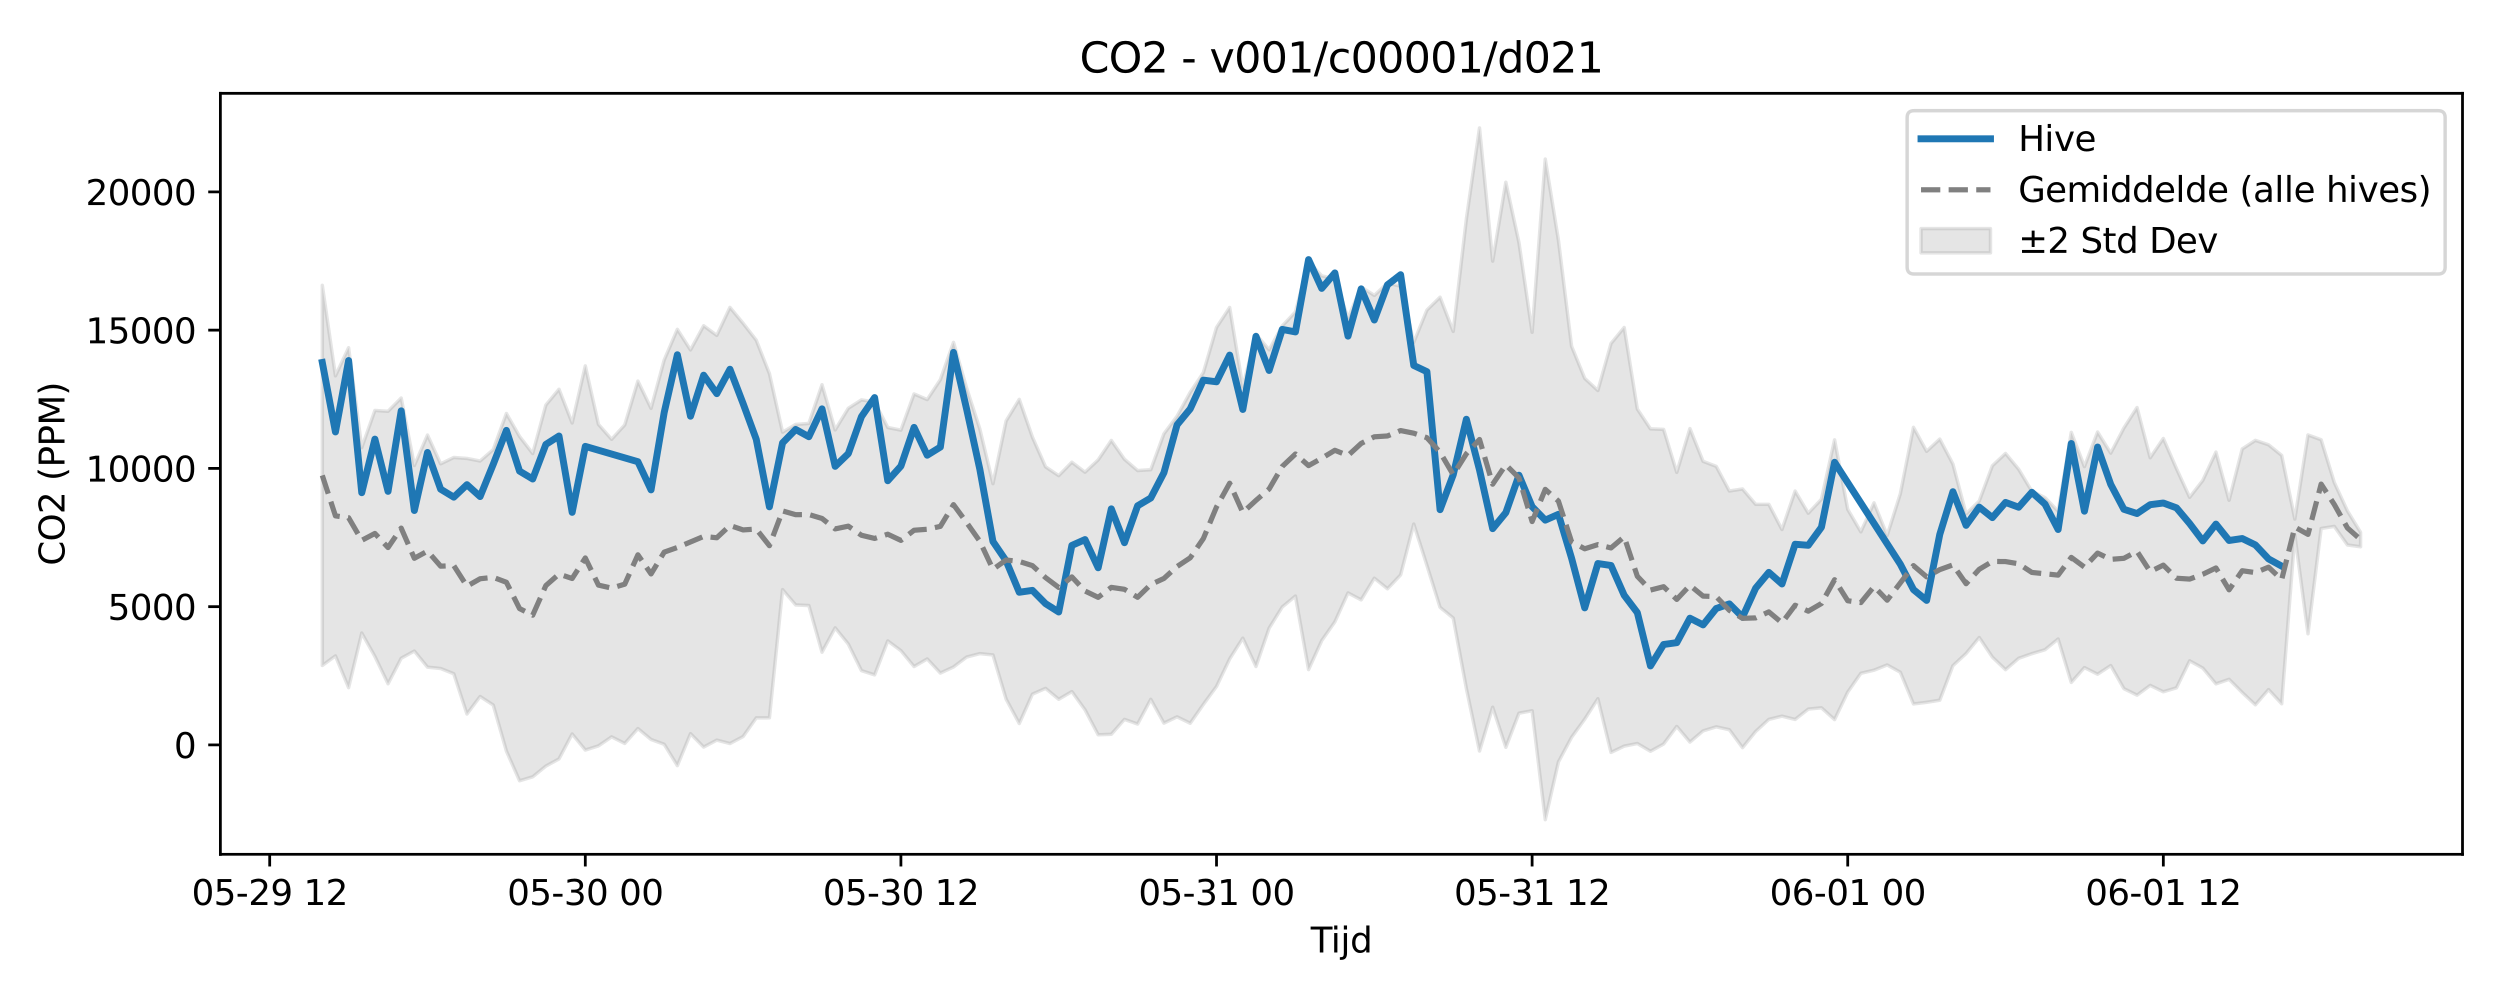 <?xml version="1.0" encoding="utf-8" standalone="no"?>
<!DOCTYPE svg PUBLIC "-//W3C//DTD SVG 1.1//EN"
  "http://www.w3.org/Graphics/SVG/1.1/DTD/svg11.dtd">
<svg xmlns:xlink="http://www.w3.org/1999/xlink" width="720pt" height="288pt" viewBox="0 0 720 288" xmlns="http://www.w3.org/2000/svg" version="1.1">
 <defs>
  <style type="text/css">*{stroke-linejoin: round; stroke-linecap: butt}</style>
 </defs>
 <g id="figure_1">
  <g id="patch_1">
   <path d="M 0 288 
L 720 288 
L 720 0 
L 0 0 
z
" style="fill: #ffffff"/>
  </g>
  <g id="axes_1">
   <g id="patch_2">
    <path d="M 63.47 246.04 
L 709.2 246.04 
L 709.2 26.88 
L 63.47 26.88 
z
" style="fill: #ffffff"/>
   </g>
   <g id="FillBetweenPolyCollection_1">
    <defs>
     <path id="m7d46fccc2f" d="M 92.821 -205.837 
L 92.821 -96.336 
L 96.609 -99.101 
L 100.396 -89.948 
L 104.183 -105.678 
L 107.97 -98.942 
L 111.758 -91.073 
L 115.545 -98.425 
L 119.332 -100.494 
L 123.12 -95.855 
L 126.907 -95.465 
L 130.694 -93.954 
L 134.481 -82.367 
L 138.269 -87.41 
L 142.056 -84.939 
L 145.843 -71.693 
L 149.63 -63.141 
L 153.418 -64.275 
L 157.205 -67.36 
L 160.992 -69.436 
L 164.78 -76.611 
L 168.567 -71.987 
L 172.354 -73.183 
L 176.141 -75.78 
L 179.929 -73.886 
L 183.716 -78.175 
L 187.503 -75.025 
L 191.29 -73.644 
L 195.078 -67.498 
L 198.865 -76.706 
L 202.652 -72.837 
L 206.44 -74.846 
L 210.227 -73.859 
L 214.014 -75.872 
L 217.801 -81.246 
L 221.589 -81.267 
L 225.376 -118.189 
L 229.163 -113.771 
L 232.95 -113.6 
L 236.738 -100.159 
L 240.525 -107.176 
L 244.312 -102.512 
L 248.1 -94.858 
L 251.887 -93.627 
L 255.674 -103.417 
L 259.461 -100.609 
L 263.249 -96.029 
L 267.036 -98.224 
L 270.823 -94.155 
L 274.61 -95.912 
L 278.398 -98.771 
L 282.185 -99.751 
L 285.972 -99.376 
L 289.76 -86.657 
L 293.547 -79.624 
L 297.334 -88.085 
L 301.121 -89.747 
L 304.909 -86.605 
L 308.696 -88.816 
L 312.483 -83.571 
L 316.27 -76.383 
L 320.058 -76.519 
L 323.845 -80.82 
L 327.632 -79.477 
L 331.42 -86.599 
L 335.207 -79.742 
L 338.994 -81.551 
L 342.781 -79.695 
L 346.569 -85.127 
L 350.356 -90.304 
L 354.143 -98.219 
L 357.93 -104.205 
L 361.718 -96.044 
L 365.505 -107.08 
L 369.292 -113.195 
L 373.08 -116.335 
L 376.867 -95.151 
L 380.654 -103.497 
L 384.441 -108.905 
L 388.229 -117.235 
L 392.016 -115.233 
L 395.803 -121.488 
L 399.59 -118.427 
L 403.378 -122.42 
L 407.165 -137.067 
L 410.952 -125.183 
L 414.74 -113.085 
L 418.527 -110.001 
L 422.314 -89.713 
L 426.101 -71.7 
L 429.889 -84.316 
L 433.676 -72.768 
L 437.463 -82.601 
L 441.25 -83.304 
L 445.038 -51.922 
L 448.825 -68.562 
L 452.612 -75.65 
L 456.4 -80.87 
L 460.187 -86.763 
L 463.974 -71.301 
L 467.761 -73.111 
L 471.549 -73.869 
L 475.336 -71.629 
L 479.123 -73.724 
L 482.91 -78.782 
L 486.698 -74.279 
L 490.485 -77.502 
L 494.272 -78.667 
L 498.06 -77.838 
L 501.847 -72.668 
L 505.634 -77.336 
L 509.421 -80.811 
L 513.209 -81.745 
L 516.996 -80.799 
L 520.783 -83.781 
L 524.57 -84.152 
L 528.358 -80.753 
L 532.145 -88.667 
L 535.932 -94.09 
L 539.72 -94.985 
L 543.507 -96.492 
L 547.294 -94.39 
L 551.081 -85.267 
L 554.869 -85.727 
L 558.656 -86.34 
L 562.443 -96.282 
L 566.23 -99.778 
L 570.018 -104.398 
L 573.805 -98.752 
L 577.592 -95.131 
L 581.38 -98.405 
L 585.167 -99.74 
L 588.954 -100.87 
L 592.741 -103.971 
L 596.529 -91.457 
L 600.316 -95.737 
L 604.103 -93.824 
L 607.89 -96.32 
L 611.678 -89.676 
L 615.465 -87.791 
L 619.252 -90.602 
L 623.04 -88.768 
L 626.827 -89.904 
L 630.614 -97.682 
L 634.401 -95.595 
L 638.189 -91.046 
L 641.976 -92.357 
L 645.763 -88.549 
L 649.55 -85.011 
L 653.338 -89.403 
L 657.125 -85.317 
L 660.912 -133.901 
L 664.7 -105.461 
L 668.487 -135.798 
L 672.274 -136.395 
L 676.061 -131.043 
L 679.849 -130.527 
L 679.849 -134.683 
L 679.849 -134.683 
L 676.061 -140.863 
L 672.274 -149.038 
L 668.487 -161.358 
L 664.7 -162.735 
L 660.912 -138.508 
L 657.125 -156.842 
L 653.338 -159.908 
L 649.55 -161.177 
L 645.763 -158.709 
L 641.976 -143.911 
L 638.189 -157.805 
L 634.401 -149.636 
L 630.614 -144.768 
L 626.827 -153.038 
L 623.04 -161.717 
L 619.252 -156.164 
L 615.465 -170.634 
L 611.678 -164.734 
L 607.89 -157.496 
L 604.103 -163.586 
L 600.316 -153.614 
L 596.529 -163.489 
L 592.741 -140.756 
L 588.954 -144.681 
L 585.167 -146.538 
L 581.38 -152.852 
L 577.592 -157.408 
L 573.805 -153.861 
L 570.018 -143.687 
L 566.23 -140.007 
L 562.443 -154.355 
L 558.656 -161.549 
L 554.869 -158.014 
L 551.081 -164.933 
L 547.294 -145.781 
L 543.507 -133.8 
L 539.72 -143.188 
L 535.932 -134.823 
L 532.145 -141.303 
L 528.358 -161.325 
L 524.57 -144.22 
L 520.783 -140.188 
L 516.996 -146.579 
L 513.209 -135.495 
L 509.421 -142.749 
L 505.634 -142.751 
L 501.847 -147.178 
L 498.06 -146.598 
L 494.272 -153.692 
L 490.485 -155.138 
L 486.698 -164.575 
L 482.91 -151.958 
L 479.123 -164.339 
L 475.336 -164.493 
L 471.549 -170.208 
L 467.761 -193.689 
L 463.974 -189.083 
L 460.187 -175.531 
L 456.4 -179.03 
L 452.612 -188.304 
L 448.825 -218.811 
L 445.038 -242.199 
L 441.25 -192.287 
L 437.463 -218.107 
L 433.676 -235.524 
L 429.889 -212.795 
L 426.101 -251.158 
L 422.314 -224.921 
L 418.527 -192.546 
L 414.74 -202.408 
L 410.952 -198.702 
L 407.165 -189.408 
L 403.378 -205.574 
L 399.59 -206.46 
L 395.803 -202.915 
L 392.016 -205.356 
L 388.229 -196.381 
L 384.441 -207.728 
L 380.654 -208.551 
L 376.867 -212.655 
L 373.08 -198.155 
L 369.292 -194.141 
L 365.505 -187.254 
L 361.718 -191.743 
L 357.93 -176.579 
L 354.143 -199.451 
L 350.356 -193.696 
L 346.569 -180.675 
L 342.781 -175.017 
L 338.994 -168.133 
L 335.207 -163.066 
L 331.42 -152.728 
L 327.632 -152.481 
L 323.845 -155.745 
L 320.058 -161.154 
L 316.27 -155.549 
L 312.483 -152.002 
L 308.696 -154.885 
L 304.909 -151.012 
L 301.121 -153.552 
L 297.334 -162.116 
L 293.547 -172.989 
L 289.76 -166.77 
L 285.972 -148.71 
L 282.185 -164.48 
L 278.398 -176.213 
L 274.61 -189.406 
L 270.823 -178.653 
L 267.036 -172.926 
L 263.249 -174.547 
L 259.461 -164.127 
L 255.674 -164.88 
L 251.887 -172.238 
L 248.1 -172.831 
L 244.312 -170.418 
L 240.525 -164.184 
L 236.738 -177.209 
L 232.95 -166.044 
L 229.163 -165.766 
L 225.376 -163.523 
L 221.589 -180.419 
L 217.801 -190.023 
L 214.014 -194.892 
L 210.227 -199.475 
L 206.44 -191.406 
L 202.652 -194.183 
L 198.865 -187.211 
L 195.078 -193.154 
L 191.29 -184.334 
L 187.503 -170.399 
L 183.716 -178.251 
L 179.929 -165.634 
L 176.141 -161.48 
L 172.354 -165.787 
L 168.567 -182.633 
L 164.78 -166.181 
L 160.992 -175.899 
L 157.205 -171.351 
L 153.418 -157.384 
L 149.63 -162.318 
L 145.843 -168.92 
L 142.056 -158.513 
L 138.269 -155.232 
L 134.481 -155.971 
L 130.694 -156.246 
L 126.907 -154.419 
L 123.12 -162.709 
L 119.332 -153.933 
L 115.545 -173.377 
L 111.758 -169.549 
L 107.97 -169.792 
L 104.183 -159.074 
L 100.396 -187.856 
L 96.609 -179.757 
L 92.821 -205.837 
z
" style="stroke: #808080; stroke-opacity: 0.2"/>
    </defs>
    <g clip-path="url(#p5616be2a20)">
     <use xlink:href="#m7d46fccc2f" x="0" y="288" style="fill: #808080; fill-opacity: 0.2; stroke: #808080; stroke-opacity: 0.2"/>
    </g>
   </g>
   <g id="matplotlib.axis_1">
    <g id="xtick_1">
     <g id="line2d_1">
      <defs>
       <path id="m0bb323508f" d="M 0 0 
L 0 3.5 
" style="stroke: #000000; stroke-width: 0.8"/>
      </defs>
      <g>
       <use xlink:href="#m0bb323508f" x="77.672" y="246.04" style="stroke: #000000; stroke-width: 0.8"/>
      </g>
     </g>
     <g id="text_1">
      <!-- 05-29 12 -->
      <g transform="translate(55.192 260.638) scale(0.1 -0.1)">
       <defs>
        <path id="DejaVuSans-30" d="M 2034 4250 
Q 1547 4250 1301 3770 
Q 1056 3291 1056 2328 
Q 1056 1369 1301 889 
Q 1547 409 2034 409 
Q 2525 409 2770 889 
Q 3016 1369 3016 2328 
Q 3016 3291 2770 3770 
Q 2525 4250 2034 4250 
z
M 2034 4750 
Q 2819 4750 3233 4129 
Q 3647 3509 3647 2328 
Q 3647 1150 3233 529 
Q 2819 -91 2034 -91 
Q 1250 -91 836 529 
Q 422 1150 422 2328 
Q 422 3509 836 4129 
Q 1250 4750 2034 4750 
z
" transform="scale(0.016)"/>
        <path id="DejaVuSans-35" d="M 691 4666 
L 3169 4666 
L 3169 4134 
L 1269 4134 
L 1269 2991 
Q 1406 3038 1543 3061 
Q 1681 3084 1819 3084 
Q 2600 3084 3056 2656 
Q 3513 2228 3513 1497 
Q 3513 744 3044 326 
Q 2575 -91 1722 -91 
Q 1428 -91 1123 -41 
Q 819 9 494 109 
L 494 744 
Q 775 591 1075 516 
Q 1375 441 1709 441 
Q 2250 441 2565 725 
Q 2881 1009 2881 1497 
Q 2881 1984 2565 2268 
Q 2250 2553 1709 2553 
Q 1456 2553 1204 2497 
Q 953 2441 691 2322 
L 691 4666 
z
" transform="scale(0.016)"/>
        <path id="DejaVuSans-2d" d="M 313 2009 
L 1997 2009 
L 1997 1497 
L 313 1497 
L 313 2009 
z
" transform="scale(0.016)"/>
        <path id="DejaVuSans-32" d="M 1228 531 
L 3431 531 
L 3431 0 
L 469 0 
L 469 531 
Q 828 903 1448 1529 
Q 2069 2156 2228 2338 
Q 2531 2678 2651 2914 
Q 2772 3150 2772 3378 
Q 2772 3750 2511 3984 
Q 2250 4219 1831 4219 
Q 1534 4219 1204 4116 
Q 875 4013 500 3803 
L 500 4441 
Q 881 4594 1212 4672 
Q 1544 4750 1819 4750 
Q 2544 4750 2975 4387 
Q 3406 4025 3406 3419 
Q 3406 3131 3298 2873 
Q 3191 2616 2906 2266 
Q 2828 2175 2409 1742 
Q 1991 1309 1228 531 
z
" transform="scale(0.016)"/>
        <path id="DejaVuSans-39" d="M 703 97 
L 703 672 
Q 941 559 1184 500 
Q 1428 441 1663 441 
Q 2288 441 2617 861 
Q 2947 1281 2994 2138 
Q 2813 1869 2534 1725 
Q 2256 1581 1919 1581 
Q 1219 1581 811 2004 
Q 403 2428 403 3163 
Q 403 3881 828 4315 
Q 1253 4750 1959 4750 
Q 2769 4750 3195 4129 
Q 3622 3509 3622 2328 
Q 3622 1225 3098 567 
Q 2575 -91 1691 -91 
Q 1453 -91 1209 -44 
Q 966 3 703 97 
z
M 1959 2075 
Q 2384 2075 2632 2365 
Q 2881 2656 2881 3163 
Q 2881 3666 2632 3958 
Q 2384 4250 1959 4250 
Q 1534 4250 1286 3958 
Q 1038 3666 1038 3163 
Q 1038 2656 1286 2365 
Q 1534 2075 1959 2075 
z
" transform="scale(0.016)"/>
        <path id="DejaVuSans-20" transform="scale(0.016)"/>
        <path id="DejaVuSans-31" d="M 794 531 
L 1825 531 
L 1825 4091 
L 703 3866 
L 703 4441 
L 1819 4666 
L 2450 4666 
L 2450 531 
L 3481 531 
L 3481 0 
L 794 0 
L 794 531 
z
" transform="scale(0.016)"/>
       </defs>
       <use xlink:href="#DejaVuSans-30"/>
       <use xlink:href="#DejaVuSans-35" transform="translate(63.623 0)"/>
       <use xlink:href="#DejaVuSans-2d" transform="translate(127.246 0)"/>
       <use xlink:href="#DejaVuSans-32" transform="translate(163.33 0)"/>
       <use xlink:href="#DejaVuSans-39" transform="translate(226.953 0)"/>
       <use xlink:href="#DejaVuSans-20" transform="translate(290.576 0)"/>
       <use xlink:href="#DejaVuSans-31" transform="translate(322.363 0)"/>
       <use xlink:href="#DejaVuSans-32" transform="translate(385.986 0)"/>
      </g>
     </g>
    </g>
    <g id="xtick_2">
     <g id="line2d_2">
      <g>
       <use xlink:href="#m0bb323508f" x="168.567" y="246.04" style="stroke: #000000; stroke-width: 0.8"/>
      </g>
     </g>
     <g id="text_2">
      <!-- 05-30 00 -->
      <g transform="translate(146.086 260.638) scale(0.1 -0.1)">
       <defs>
        <path id="DejaVuSans-33" d="M 2597 2516 
Q 3050 2419 3304 2112 
Q 3559 1806 3559 1356 
Q 3559 666 3084 287 
Q 2609 -91 1734 -91 
Q 1441 -91 1130 -33 
Q 819 25 488 141 
L 488 750 
Q 750 597 1062 519 
Q 1375 441 1716 441 
Q 2309 441 2620 675 
Q 2931 909 2931 1356 
Q 2931 1769 2642 2001 
Q 2353 2234 1838 2234 
L 1294 2234 
L 1294 2753 
L 1863 2753 
Q 2328 2753 2575 2939 
Q 2822 3125 2822 3475 
Q 2822 3834 2567 4026 
Q 2313 4219 1838 4219 
Q 1578 4219 1281 4162 
Q 984 4106 628 3988 
L 628 4550 
Q 988 4650 1302 4700 
Q 1616 4750 1894 4750 
Q 2613 4750 3031 4423 
Q 3450 4097 3450 3541 
Q 3450 3153 3228 2886 
Q 3006 2619 2597 2516 
z
" transform="scale(0.016)"/>
       </defs>
       <use xlink:href="#DejaVuSans-30"/>
       <use xlink:href="#DejaVuSans-35" transform="translate(63.623 0)"/>
       <use xlink:href="#DejaVuSans-2d" transform="translate(127.246 0)"/>
       <use xlink:href="#DejaVuSans-33" transform="translate(163.33 0)"/>
       <use xlink:href="#DejaVuSans-30" transform="translate(226.953 0)"/>
       <use xlink:href="#DejaVuSans-20" transform="translate(290.576 0)"/>
       <use xlink:href="#DejaVuSans-30" transform="translate(322.363 0)"/>
       <use xlink:href="#DejaVuSans-30" transform="translate(385.986 0)"/>
      </g>
     </g>
    </g>
    <g id="xtick_3">
     <g id="line2d_3">
      <g>
       <use xlink:href="#m0bb323508f" x="259.461" y="246.04" style="stroke: #000000; stroke-width: 0.8"/>
      </g>
     </g>
     <g id="text_3">
      <!-- 05-30 12 -->
      <g transform="translate(236.981 260.638) scale(0.1 -0.1)">
       <use xlink:href="#DejaVuSans-30"/>
       <use xlink:href="#DejaVuSans-35" transform="translate(63.623 0)"/>
       <use xlink:href="#DejaVuSans-2d" transform="translate(127.246 0)"/>
       <use xlink:href="#DejaVuSans-33" transform="translate(163.33 0)"/>
       <use xlink:href="#DejaVuSans-30" transform="translate(226.953 0)"/>
       <use xlink:href="#DejaVuSans-20" transform="translate(290.576 0)"/>
       <use xlink:href="#DejaVuSans-31" transform="translate(322.363 0)"/>
       <use xlink:href="#DejaVuSans-32" transform="translate(385.986 0)"/>
      </g>
     </g>
    </g>
    <g id="xtick_4">
     <g id="line2d_4">
      <g>
       <use xlink:href="#m0bb323508f" x="350.356" y="246.04" style="stroke: #000000; stroke-width: 0.8"/>
      </g>
     </g>
     <g id="text_4">
      <!-- 05-31 00 -->
      <g transform="translate(327.875 260.638) scale(0.1 -0.1)">
       <use xlink:href="#DejaVuSans-30"/>
       <use xlink:href="#DejaVuSans-35" transform="translate(63.623 0)"/>
       <use xlink:href="#DejaVuSans-2d" transform="translate(127.246 0)"/>
       <use xlink:href="#DejaVuSans-33" transform="translate(163.33 0)"/>
       <use xlink:href="#DejaVuSans-31" transform="translate(226.953 0)"/>
       <use xlink:href="#DejaVuSans-20" transform="translate(290.576 0)"/>
       <use xlink:href="#DejaVuSans-30" transform="translate(322.363 0)"/>
       <use xlink:href="#DejaVuSans-30" transform="translate(385.986 0)"/>
      </g>
     </g>
    </g>
    <g id="xtick_5">
     <g id="line2d_5">
      <g>
       <use xlink:href="#m0bb323508f" x="441.25" y="246.04" style="stroke: #000000; stroke-width: 0.8"/>
      </g>
     </g>
     <g id="text_5">
      <!-- 05-31 12 -->
      <g transform="translate(418.77 260.638) scale(0.1 -0.1)">
       <use xlink:href="#DejaVuSans-30"/>
       <use xlink:href="#DejaVuSans-35" transform="translate(63.623 0)"/>
       <use xlink:href="#DejaVuSans-2d" transform="translate(127.246 0)"/>
       <use xlink:href="#DejaVuSans-33" transform="translate(163.33 0)"/>
       <use xlink:href="#DejaVuSans-31" transform="translate(226.953 0)"/>
       <use xlink:href="#DejaVuSans-20" transform="translate(290.576 0)"/>
       <use xlink:href="#DejaVuSans-31" transform="translate(322.363 0)"/>
       <use xlink:href="#DejaVuSans-32" transform="translate(385.986 0)"/>
      </g>
     </g>
    </g>
    <g id="xtick_6">
     <g id="line2d_6">
      <g>
       <use xlink:href="#m0bb323508f" x="532.145" y="246.04" style="stroke: #000000; stroke-width: 0.8"/>
      </g>
     </g>
     <g id="text_6">
      <!-- 06-01 00 -->
      <g transform="translate(509.665 260.638) scale(0.1 -0.1)">
       <defs>
        <path id="DejaVuSans-36" d="M 2113 2584 
Q 1688 2584 1439 2293 
Q 1191 2003 1191 1497 
Q 1191 994 1439 701 
Q 1688 409 2113 409 
Q 2538 409 2786 701 
Q 3034 994 3034 1497 
Q 3034 2003 2786 2293 
Q 2538 2584 2113 2584 
z
M 3366 4563 
L 3366 3988 
Q 3128 4100 2886 4159 
Q 2644 4219 2406 4219 
Q 1781 4219 1451 3797 
Q 1122 3375 1075 2522 
Q 1259 2794 1537 2939 
Q 1816 3084 2150 3084 
Q 2853 3084 3261 2657 
Q 3669 2231 3669 1497 
Q 3669 778 3244 343 
Q 2819 -91 2113 -91 
Q 1303 -91 875 529 
Q 447 1150 447 2328 
Q 447 3434 972 4092 
Q 1497 4750 2381 4750 
Q 2619 4750 2861 4703 
Q 3103 4656 3366 4563 
z
" transform="scale(0.016)"/>
       </defs>
       <use xlink:href="#DejaVuSans-30"/>
       <use xlink:href="#DejaVuSans-36" transform="translate(63.623 0)"/>
       <use xlink:href="#DejaVuSans-2d" transform="translate(127.246 0)"/>
       <use xlink:href="#DejaVuSans-30" transform="translate(163.33 0)"/>
       <use xlink:href="#DejaVuSans-31" transform="translate(226.953 0)"/>
       <use xlink:href="#DejaVuSans-20" transform="translate(290.576 0)"/>
       <use xlink:href="#DejaVuSans-30" transform="translate(322.363 0)"/>
       <use xlink:href="#DejaVuSans-30" transform="translate(385.986 0)"/>
      </g>
     </g>
    </g>
    <g id="xtick_7">
     <g id="line2d_7">
      <g>
       <use xlink:href="#m0bb323508f" x="623.04" y="246.04" style="stroke: #000000; stroke-width: 0.8"/>
      </g>
     </g>
     <g id="text_7">
      <!-- 06-01 12 -->
      <g transform="translate(600.559 260.638) scale(0.1 -0.1)">
       <use xlink:href="#DejaVuSans-30"/>
       <use xlink:href="#DejaVuSans-36" transform="translate(63.623 0)"/>
       <use xlink:href="#DejaVuSans-2d" transform="translate(127.246 0)"/>
       <use xlink:href="#DejaVuSans-30" transform="translate(163.33 0)"/>
       <use xlink:href="#DejaVuSans-31" transform="translate(226.953 0)"/>
       <use xlink:href="#DejaVuSans-20" transform="translate(290.576 0)"/>
       <use xlink:href="#DejaVuSans-31" transform="translate(322.363 0)"/>
       <use xlink:href="#DejaVuSans-32" transform="translate(385.986 0)"/>
      </g>
     </g>
    </g>
    <g id="text_8">
     <!-- Tijd -->
     <g transform="translate(377.485 274.317) scale(0.1 -0.1)">
      <defs>
       <path id="DejaVuSans-54" d="M -19 4666 
L 3928 4666 
L 3928 4134 
L 2272 4134 
L 2272 0 
L 1638 0 
L 1638 4134 
L -19 4134 
L -19 4666 
z
" transform="scale(0.016)"/>
       <path id="DejaVuSans-69" d="M 603 3500 
L 1178 3500 
L 1178 0 
L 603 0 
L 603 3500 
z
M 603 4863 
L 1178 4863 
L 1178 4134 
L 603 4134 
L 603 4863 
z
" transform="scale(0.016)"/>
       <path id="DejaVuSans-6a" d="M 603 3500 
L 1178 3500 
L 1178 -63 
Q 1178 -731 923 -1031 
Q 669 -1331 103 -1331 
L -116 -1331 
L -116 -844 
L 38 -844 
Q 366 -844 484 -692 
Q 603 -541 603 -63 
L 603 3500 
z
M 603 4863 
L 1178 4863 
L 1178 4134 
L 603 4134 
L 603 4863 
z
" transform="scale(0.016)"/>
       <path id="DejaVuSans-64" d="M 2906 2969 
L 2906 4863 
L 3481 4863 
L 3481 0 
L 2906 0 
L 2906 525 
Q 2725 213 2448 61 
Q 2172 -91 1784 -91 
Q 1150 -91 751 415 
Q 353 922 353 1747 
Q 353 2572 751 3078 
Q 1150 3584 1784 3584 
Q 2172 3584 2448 3432 
Q 2725 3281 2906 2969 
z
M 947 1747 
Q 947 1113 1208 752 
Q 1469 391 1925 391 
Q 2381 391 2643 752 
Q 2906 1113 2906 1747 
Q 2906 2381 2643 2742 
Q 2381 3103 1925 3103 
Q 1469 3103 1208 2742 
Q 947 2381 947 1747 
z
" transform="scale(0.016)"/>
      </defs>
      <use xlink:href="#DejaVuSans-54"/>
      <use xlink:href="#DejaVuSans-69" transform="translate(57.959 0)"/>
      <use xlink:href="#DejaVuSans-6a" transform="translate(85.742 0)"/>
      <use xlink:href="#DejaVuSans-64" transform="translate(113.525 0)"/>
     </g>
    </g>
   </g>
   <g id="matplotlib.axis_2">
    <g id="ytick_1">
     <g id="line2d_8">
      <defs>
       <path id="m3ba2215b76" d="M 0 0 
L -3.5 0 
" style="stroke: #000000; stroke-width: 0.8"/>
      </defs>
      <g>
       <use xlink:href="#m3ba2215b76" x="63.47" y="214.532" style="stroke: #000000; stroke-width: 0.8"/>
      </g>
     </g>
     <g id="text_9">
      <!-- 0 -->
      <g transform="translate(50.108 218.331) scale(0.1 -0.1)">
       <use xlink:href="#DejaVuSans-30"/>
      </g>
     </g>
    </g>
    <g id="ytick_2">
     <g id="line2d_9">
      <g>
       <use xlink:href="#m3ba2215b76" x="63.47" y="174.716" style="stroke: #000000; stroke-width: 0.8"/>
      </g>
     </g>
     <g id="text_10">
      <!-- 5000 -->
      <g transform="translate(31.02 178.515) scale(0.1 -0.1)">
       <use xlink:href="#DejaVuSans-35"/>
       <use xlink:href="#DejaVuSans-30" transform="translate(63.623 0)"/>
       <use xlink:href="#DejaVuSans-30" transform="translate(127.246 0)"/>
       <use xlink:href="#DejaVuSans-30" transform="translate(190.869 0)"/>
      </g>
     </g>
    </g>
    <g id="ytick_3">
     <g id="line2d_10">
      <g>
       <use xlink:href="#m3ba2215b76" x="63.47" y="134.9" style="stroke: #000000; stroke-width: 0.8"/>
      </g>
     </g>
     <g id="text_11">
      <!-- 10000 -->
      <g transform="translate(24.657 138.699) scale(0.1 -0.1)">
       <use xlink:href="#DejaVuSans-31"/>
       <use xlink:href="#DejaVuSans-30" transform="translate(63.623 0)"/>
       <use xlink:href="#DejaVuSans-30" transform="translate(127.246 0)"/>
       <use xlink:href="#DejaVuSans-30" transform="translate(190.869 0)"/>
       <use xlink:href="#DejaVuSans-30" transform="translate(254.492 0)"/>
      </g>
     </g>
    </g>
    <g id="ytick_4">
     <g id="line2d_11">
      <g>
       <use xlink:href="#m3ba2215b76" x="63.47" y="95.084" style="stroke: #000000; stroke-width: 0.8"/>
      </g>
     </g>
     <g id="text_12">
      <!-- 15000 -->
      <g transform="translate(24.657 98.883) scale(0.1 -0.1)">
       <use xlink:href="#DejaVuSans-31"/>
       <use xlink:href="#DejaVuSans-35" transform="translate(63.623 0)"/>
       <use xlink:href="#DejaVuSans-30" transform="translate(127.246 0)"/>
       <use xlink:href="#DejaVuSans-30" transform="translate(190.869 0)"/>
       <use xlink:href="#DejaVuSans-30" transform="translate(254.492 0)"/>
      </g>
     </g>
    </g>
    <g id="ytick_5">
     <g id="line2d_12">
      <g>
       <use xlink:href="#m3ba2215b76" x="63.47" y="55.268" style="stroke: #000000; stroke-width: 0.8"/>
      </g>
     </g>
     <g id="text_13">
      <!-- 20000 -->
      <g transform="translate(24.657 59.067) scale(0.1 -0.1)">
       <use xlink:href="#DejaVuSans-32"/>
       <use xlink:href="#DejaVuSans-30" transform="translate(63.623 0)"/>
       <use xlink:href="#DejaVuSans-30" transform="translate(127.246 0)"/>
       <use xlink:href="#DejaVuSans-30" transform="translate(190.869 0)"/>
       <use xlink:href="#DejaVuSans-30" transform="translate(254.492 0)"/>
      </g>
     </g>
    </g>
    <g id="text_14">
     <!-- CO2 (PPM) -->
     <g transform="translate(18.578 162.903) rotate(-90) scale(0.1 -0.1)">
      <defs>
       <path id="DejaVuSans-43" d="M 4122 4306 
L 4122 3641 
Q 3803 3938 3442 4084 
Q 3081 4231 2675 4231 
Q 1875 4231 1450 3742 
Q 1025 3253 1025 2328 
Q 1025 1406 1450 917 
Q 1875 428 2675 428 
Q 3081 428 3442 575 
Q 3803 722 4122 1019 
L 4122 359 
Q 3791 134 3420 21 
Q 3050 -91 2638 -91 
Q 1578 -91 968 557 
Q 359 1206 359 2328 
Q 359 3453 968 4101 
Q 1578 4750 2638 4750 
Q 3056 4750 3426 4639 
Q 3797 4528 4122 4306 
z
" transform="scale(0.016)"/>
       <path id="DejaVuSans-4f" d="M 2522 4238 
Q 1834 4238 1429 3725 
Q 1025 3213 1025 2328 
Q 1025 1447 1429 934 
Q 1834 422 2522 422 
Q 3209 422 3611 934 
Q 4013 1447 4013 2328 
Q 4013 3213 3611 3725 
Q 3209 4238 2522 4238 
z
M 2522 4750 
Q 3503 4750 4090 4092 
Q 4678 3434 4678 2328 
Q 4678 1225 4090 567 
Q 3503 -91 2522 -91 
Q 1538 -91 948 565 
Q 359 1222 359 2328 
Q 359 3434 948 4092 
Q 1538 4750 2522 4750 
z
" transform="scale(0.016)"/>
       <path id="DejaVuSans-28" d="M 1984 4856 
Q 1566 4138 1362 3434 
Q 1159 2731 1159 2009 
Q 1159 1288 1364 580 
Q 1569 -128 1984 -844 
L 1484 -844 
Q 1016 -109 783 600 
Q 550 1309 550 2009 
Q 550 2706 781 3412 
Q 1013 4119 1484 4856 
L 1984 4856 
z
" transform="scale(0.016)"/>
       <path id="DejaVuSans-50" d="M 1259 4147 
L 1259 2394 
L 2053 2394 
Q 2494 2394 2734 2622 
Q 2975 2850 2975 3272 
Q 2975 3691 2734 3919 
Q 2494 4147 2053 4147 
L 1259 4147 
z
M 628 4666 
L 2053 4666 
Q 2838 4666 3239 4311 
Q 3641 3956 3641 3272 
Q 3641 2581 3239 2228 
Q 2838 1875 2053 1875 
L 1259 1875 
L 1259 0 
L 628 0 
L 628 4666 
z
" transform="scale(0.016)"/>
       <path id="DejaVuSans-4d" d="M 628 4666 
L 1569 4666 
L 2759 1491 
L 3956 4666 
L 4897 4666 
L 4897 0 
L 4281 0 
L 4281 4097 
L 3078 897 
L 2444 897 
L 1241 4097 
L 1241 0 
L 628 0 
L 628 4666 
z
" transform="scale(0.016)"/>
       <path id="DejaVuSans-29" d="M 513 4856 
L 1013 4856 
Q 1481 4119 1714 3412 
Q 1947 2706 1947 2009 
Q 1947 1309 1714 600 
Q 1481 -109 1013 -844 
L 513 -844 
Q 928 -128 1133 580 
Q 1338 1288 1338 2009 
Q 1338 2731 1133 3434 
Q 928 4138 513 4856 
z
" transform="scale(0.016)"/>
      </defs>
      <use xlink:href="#DejaVuSans-43"/>
      <use xlink:href="#DejaVuSans-4f" transform="translate(69.824 0)"/>
      <use xlink:href="#DejaVuSans-32" transform="translate(148.535 0)"/>
      <use xlink:href="#DejaVuSans-20" transform="translate(212.158 0)"/>
      <use xlink:href="#DejaVuSans-28" transform="translate(243.945 0)"/>
      <use xlink:href="#DejaVuSans-50" transform="translate(282.959 0)"/>
      <use xlink:href="#DejaVuSans-50" transform="translate(343.262 0)"/>
      <use xlink:href="#DejaVuSans-4d" transform="translate(403.564 0)"/>
      <use xlink:href="#DejaVuSans-29" transform="translate(489.844 0)"/>
     </g>
    </g>
   </g>
   <g id="line2d_13">
    <path d="M 92.821 104.393 
L 96.609 124.394 
L 100.396 103.835 
L 104.183 141.894 
L 107.97 126.475 
L 111.758 141.509 
L 115.545 118.324 
L 119.332 147.022 
L 123.12 130.313 
L 126.907 140.883 
L 130.694 143.182 
L 134.481 139.59 
L 138.269 143.009 
L 142.056 133.705 
L 145.843 123.953 
L 149.63 135.68 
L 153.418 137.952 
L 157.205 127.996 
L 160.992 125.575 
L 164.78 147.553 
L 168.567 128.557 
L 183.716 132.973 
L 187.503 141.077 
L 191.29 118.772 
L 195.078 102.171 
L 198.865 119.865 
L 202.652 108.059 
L 206.44 113.367 
L 210.227 106.344 
L 214.014 116.226 
L 217.801 126.531 
L 221.589 145.961 
L 225.376 127.552 
L 229.163 123.685 
L 232.95 125.774 
L 236.738 117.755 
L 240.525 134.303 
L 244.312 130.645 
L 248.1 119.995 
L 251.887 114.506 
L 255.674 138.449 
L 259.461 134.242 
L 263.249 123.09 
L 267.036 131.101 
L 270.823 128.755 
L 274.61 101.489 
L 278.398 117.88 
L 282.185 135.125 
L 285.972 155.954 
L 289.76 161.518 
L 293.547 170.572 
L 297.334 170.028 
L 301.121 173.853 
L 304.909 176.25 
L 308.696 157.083 
L 312.483 155.4 
L 316.27 163.517 
L 320.058 146.55 
L 323.845 156.294 
L 327.632 145.671 
L 331.42 143.426 
L 335.207 136.139 
L 338.994 122.347 
L 342.781 117.763 
L 346.569 109.479 
L 350.356 109.956 
L 354.143 102.272 
L 357.93 117.922 
L 361.718 96.868 
L 365.505 106.692 
L 369.292 94.874 
L 373.08 95.594 
L 376.867 74.77 
L 380.654 83.054 
L 384.441 78.603 
L 388.229 96.804 
L 392.016 83.203 
L 395.803 92.159 
L 399.59 82.035 
L 403.378 79.118 
L 407.165 105.25 
L 410.952 107.047 
L 414.74 146.784 
L 418.527 136.739 
L 422.314 120.749 
L 426.101 135.351 
L 429.889 152.252 
L 433.676 147.644 
L 437.463 136.869 
L 441.25 145.924 
L 445.038 149.802 
L 448.825 148.124 
L 452.612 160.759 
L 456.4 175.063 
L 460.187 162.298 
L 463.974 162.859 
L 467.761 171.427 
L 471.549 176.43 
L 475.336 191.785 
L 479.123 185.609 
L 482.91 185.088 
L 486.698 178.042 
L 490.485 179.966 
L 494.272 175.247 
L 498.06 173.925 
L 501.847 177.715 
L 505.634 169.383 
L 509.421 164.844 
L 513.209 168.183 
L 516.996 156.743 
L 520.783 157.048 
L 524.57 151.853 
L 528.358 133.137 
L 547.294 162.492 
L 551.081 169.81 
L 554.869 172.913 
L 558.656 153.905 
L 562.443 141.615 
L 566.23 151.299 
L 570.018 146.051 
L 573.805 149.074 
L 577.592 144.695 
L 581.38 146.08 
L 585.167 141.777 
L 588.954 145.184 
L 592.741 152.496 
L 596.529 127.733 
L 600.316 147.222 
L 604.103 128.752 
L 607.89 139.5 
L 611.678 146.675 
L 615.465 147.898 
L 619.252 145.35 
L 623.04 144.87 
L 626.827 146.263 
L 630.614 150.774 
L 634.401 155.782 
L 638.189 150.946 
L 641.976 155.657 
L 645.763 155.097 
L 649.55 156.939 
L 653.338 160.963 
L 657.125 163.046 
L 657.125 163.046 
" clip-path="url(#p5616be2a20)" style="fill: none; stroke: #1f77b4; stroke-width: 2; stroke-linecap: square"/>
   </g>
   <g id="line2d_14">
    <path d="M 92.821 136.913 
L 96.609 148.571 
L 100.396 149.098 
L 104.183 155.624 
L 107.97 153.633 
L 111.758 157.689 
L 115.545 152.099 
L 119.332 160.786 
L 123.12 158.718 
L 126.907 163.058 
L 130.694 162.9 
L 134.481 168.831 
L 138.269 166.679 
L 142.056 166.274 
L 145.843 167.694 
L 149.63 175.27 
L 153.418 177.171 
L 157.205 168.645 
L 160.992 165.332 
L 164.78 166.604 
L 168.567 160.69 
L 172.354 168.515 
L 176.141 169.37 
L 179.929 168.24 
L 183.716 159.787 
L 187.503 165.288 
L 191.29 159.011 
L 195.078 157.674 
L 202.652 154.49 
L 206.44 154.874 
L 210.227 151.333 
L 214.014 152.618 
L 217.801 152.365 
L 221.589 157.157 
L 225.376 147.144 
L 229.163 148.232 
L 232.95 148.178 
L 236.738 149.316 
L 240.525 152.32 
L 244.312 151.535 
L 248.1 154.156 
L 251.887 155.068 
L 255.674 153.852 
L 259.461 155.632 
L 263.249 152.712 
L 267.036 152.425 
L 270.823 151.596 
L 274.61 145.341 
L 278.398 150.508 
L 282.185 155.884 
L 285.972 163.957 
L 289.76 161.287 
L 293.547 161.694 
L 297.334 162.899 
L 301.121 166.351 
L 304.909 169.192 
L 308.696 166.15 
L 312.483 170.213 
L 316.27 172.034 
L 320.058 169.163 
L 323.845 169.717 
L 327.632 172.021 
L 331.42 168.336 
L 335.207 166.596 
L 338.994 163.158 
L 342.781 160.644 
L 346.569 155.099 
L 350.356 146 
L 354.143 139.165 
L 357.93 147.608 
L 361.718 144.107 
L 365.505 140.833 
L 369.292 134.332 
L 373.08 130.755 
L 376.867 134.097 
L 380.654 131.976 
L 384.441 129.683 
L 388.229 131.192 
L 392.016 127.706 
L 395.803 125.799 
L 399.59 125.557 
L 403.378 124.003 
L 407.165 124.762 
L 410.952 126.058 
L 414.74 130.253 
L 418.527 136.726 
L 422.314 130.683 
L 426.101 126.571 
L 429.889 139.445 
L 433.676 133.854 
L 437.463 137.646 
L 441.25 150.205 
L 445.038 140.94 
L 448.825 144.313 
L 452.612 156.023 
L 456.4 158.05 
L 460.187 156.853 
L 463.974 157.808 
L 467.761 154.6 
L 471.549 165.962 
L 475.336 169.939 
L 479.123 168.968 
L 482.91 172.63 
L 486.698 168.573 
L 490.485 171.68 
L 494.272 171.82 
L 498.06 175.782 
L 501.847 178.077 
L 505.634 177.956 
L 509.421 176.22 
L 513.209 179.38 
L 516.996 174.311 
L 520.783 176.016 
L 524.57 173.814 
L 528.358 166.961 
L 532.145 173.015 
L 535.932 173.543 
L 539.72 168.914 
L 543.507 172.854 
L 551.081 162.9 
L 554.869 166.13 
L 558.656 164.055 
L 562.443 162.682 
L 566.23 168.107 
L 570.018 163.957 
L 573.805 161.693 
L 577.592 161.731 
L 581.38 162.371 
L 585.167 164.861 
L 592.741 165.636 
L 596.529 160.527 
L 600.316 163.325 
L 604.103 159.295 
L 607.89 161.092 
L 611.678 160.795 
L 615.465 158.787 
L 619.252 164.617 
L 623.04 162.757 
L 626.827 166.529 
L 630.614 166.775 
L 634.401 165.385 
L 638.189 163.575 
L 641.976 169.866 
L 645.763 164.371 
L 649.55 164.906 
L 653.338 163.344 
L 657.125 166.921 
L 660.912 151.796 
L 664.7 153.902 
L 668.487 139.422 
L 672.274 145.284 
L 676.061 152.047 
L 679.849 155.395 
L 679.849 155.395 
" clip-path="url(#p5616be2a20)" style="fill: none; stroke-dasharray: 5.55,2.4; stroke-dashoffset: 0; stroke: #808080; stroke-width: 1.5"/>
   </g>
   <g id="patch_3">
    <path d="M 63.47 246.04 
L 63.47 26.88 
" style="fill: none; stroke: #000000; stroke-width: 0.8; stroke-linejoin: miter; stroke-linecap: square"/>
   </g>
   <g id="patch_4">
    <path d="M 709.2 246.04 
L 709.2 26.88 
" style="fill: none; stroke: #000000; stroke-width: 0.8; stroke-linejoin: miter; stroke-linecap: square"/>
   </g>
   <g id="patch_5">
    <path d="M 63.47 246.04 
L 709.2 246.04 
" style="fill: none; stroke: #000000; stroke-width: 0.8; stroke-linejoin: miter; stroke-linecap: square"/>
   </g>
   <g id="patch_6">
    <path d="M 63.47 26.88 
L 709.2 26.88 
" style="fill: none; stroke: #000000; stroke-width: 0.8; stroke-linejoin: miter; stroke-linecap: square"/>
   </g>
   <g id="text_15">
    <!-- CO2 - v001/c00001/d021 -->
    <g transform="translate(310.932 20.88) scale(0.12 -0.12)">
     <defs>
      <path id="DejaVuSans-76" d="M 191 3500 
L 800 3500 
L 1894 563 
L 2988 3500 
L 3597 3500 
L 2284 0 
L 1503 0 
L 191 3500 
z
" transform="scale(0.016)"/>
      <path id="DejaVuSans-2f" d="M 1625 4666 
L 2156 4666 
L 531 -594 
L 0 -594 
L 1625 4666 
z
" transform="scale(0.016)"/>
      <path id="DejaVuSans-63" d="M 3122 3366 
L 3122 2828 
Q 2878 2963 2633 3030 
Q 2388 3097 2138 3097 
Q 1578 3097 1268 2742 
Q 959 2388 959 1747 
Q 959 1106 1268 751 
Q 1578 397 2138 397 
Q 2388 397 2633 464 
Q 2878 531 3122 666 
L 3122 134 
Q 2881 22 2623 -34 
Q 2366 -91 2075 -91 
Q 1284 -91 818 406 
Q 353 903 353 1747 
Q 353 2603 823 3093 
Q 1294 3584 2113 3584 
Q 2378 3584 2631 3529 
Q 2884 3475 3122 3366 
z
" transform="scale(0.016)"/>
     </defs>
     <use xlink:href="#DejaVuSans-43"/>
     <use xlink:href="#DejaVuSans-4f" transform="translate(69.824 0)"/>
     <use xlink:href="#DejaVuSans-32" transform="translate(148.535 0)"/>
     <use xlink:href="#DejaVuSans-20" transform="translate(212.158 0)"/>
     <use xlink:href="#DejaVuSans-2d" transform="translate(243.945 0)"/>
     <use xlink:href="#DejaVuSans-20" transform="translate(280.029 0)"/>
     <use xlink:href="#DejaVuSans-76" transform="translate(311.816 0)"/>
     <use xlink:href="#DejaVuSans-30" transform="translate(370.996 0)"/>
     <use xlink:href="#DejaVuSans-30" transform="translate(434.619 0)"/>
     <use xlink:href="#DejaVuSans-31" transform="translate(498.242 0)"/>
     <use xlink:href="#DejaVuSans-2f" transform="translate(561.865 0)"/>
     <use xlink:href="#DejaVuSans-63" transform="translate(595.557 0)"/>
     <use xlink:href="#DejaVuSans-30" transform="translate(650.537 0)"/>
     <use xlink:href="#DejaVuSans-30" transform="translate(714.16 0)"/>
     <use xlink:href="#DejaVuSans-30" transform="translate(777.783 0)"/>
     <use xlink:href="#DejaVuSans-30" transform="translate(841.406 0)"/>
     <use xlink:href="#DejaVuSans-31" transform="translate(905.029 0)"/>
     <use xlink:href="#DejaVuSans-2f" transform="translate(968.652 0)"/>
     <use xlink:href="#DejaVuSans-64" transform="translate(1002.344 0)"/>
     <use xlink:href="#DejaVuSans-30" transform="translate(1065.82 0)"/>
     <use xlink:href="#DejaVuSans-32" transform="translate(1129.443 0)"/>
     <use xlink:href="#DejaVuSans-31" transform="translate(1193.066 0)"/>
    </g>
   </g>
   <g id="legend_1">
    <g id="patch_7">
     <path d="M 551.256 78.914 
L 702.2 78.914 
Q 704.2 78.914 704.2 76.914 
L 704.2 33.88 
Q 704.2 31.88 702.2 31.88 
L 551.256 31.88 
Q 549.256 31.88 549.256 33.88 
L 549.256 76.914 
Q 549.256 78.914 551.256 78.914 
z
" style="fill: #ffffff; opacity: 0.8; stroke: #cccccc; stroke-linejoin: miter"/>
    </g>
    <g id="line2d_15">
     <path d="M 553.256 39.978 
L 563.256 39.978 
L 573.256 39.978 
" style="fill: none; stroke: #1f77b4; stroke-width: 2; stroke-linecap: square"/>
    </g>
    <g id="text_16">
     <!-- Hive -->
     <g transform="translate(581.256 43.478) scale(0.1 -0.1)">
      <defs>
       <path id="DejaVuSans-48" d="M 628 4666 
L 1259 4666 
L 1259 2753 
L 3553 2753 
L 3553 4666 
L 4184 4666 
L 4184 0 
L 3553 0 
L 3553 2222 
L 1259 2222 
L 1259 0 
L 628 0 
L 628 4666 
z
" transform="scale(0.016)"/>
       <path id="DejaVuSans-65" d="M 3597 1894 
L 3597 1613 
L 953 1613 
Q 991 1019 1311 708 
Q 1631 397 2203 397 
Q 2534 397 2845 478 
Q 3156 559 3463 722 
L 3463 178 
Q 3153 47 2828 -22 
Q 2503 -91 2169 -91 
Q 1331 -91 842 396 
Q 353 884 353 1716 
Q 353 2575 817 3079 
Q 1281 3584 2069 3584 
Q 2775 3584 3186 3129 
Q 3597 2675 3597 1894 
z
M 3022 2063 
Q 3016 2534 2758 2815 
Q 2500 3097 2075 3097 
Q 1594 3097 1305 2825 
Q 1016 2553 972 2059 
L 3022 2063 
z
" transform="scale(0.016)"/>
      </defs>
      <use xlink:href="#DejaVuSans-48"/>
      <use xlink:href="#DejaVuSans-69" transform="translate(75.195 0)"/>
      <use xlink:href="#DejaVuSans-76" transform="translate(102.979 0)"/>
      <use xlink:href="#DejaVuSans-65" transform="translate(162.158 0)"/>
     </g>
    </g>
    <g id="line2d_16">
     <path d="M 553.256 54.657 
L 563.256 54.657 
L 573.256 54.657 
" style="fill: none; stroke-dasharray: 5.55,2.4; stroke-dashoffset: 0; stroke: #808080; stroke-width: 1.5"/>
    </g>
    <g id="text_17">
     <!-- Gemiddelde (alle hives) -->
     <g transform="translate(581.256 58.157) scale(0.1 -0.1)">
      <defs>
       <path id="DejaVuSans-47" d="M 3809 666 
L 3809 1919 
L 2778 1919 
L 2778 2438 
L 4434 2438 
L 4434 434 
Q 4069 175 3628 42 
Q 3188 -91 2688 -91 
Q 1594 -91 976 548 
Q 359 1188 359 2328 
Q 359 3472 976 4111 
Q 1594 4750 2688 4750 
Q 3144 4750 3555 4637 
Q 3966 4525 4313 4306 
L 4313 3634 
Q 3963 3931 3569 4081 
Q 3175 4231 2741 4231 
Q 1884 4231 1454 3753 
Q 1025 3275 1025 2328 
Q 1025 1384 1454 906 
Q 1884 428 2741 428 
Q 3075 428 3337 486 
Q 3600 544 3809 666 
z
" transform="scale(0.016)"/>
       <path id="DejaVuSans-6d" d="M 3328 2828 
Q 3544 3216 3844 3400 
Q 4144 3584 4550 3584 
Q 5097 3584 5394 3201 
Q 5691 2819 5691 2113 
L 5691 0 
L 5113 0 
L 5113 2094 
Q 5113 2597 4934 2840 
Q 4756 3084 4391 3084 
Q 3944 3084 3684 2787 
Q 3425 2491 3425 1978 
L 3425 0 
L 2847 0 
L 2847 2094 
Q 2847 2600 2669 2842 
Q 2491 3084 2119 3084 
Q 1678 3084 1418 2786 
Q 1159 2488 1159 1978 
L 1159 0 
L 581 0 
L 581 3500 
L 1159 3500 
L 1159 2956 
Q 1356 3278 1631 3431 
Q 1906 3584 2284 3584 
Q 2666 3584 2933 3390 
Q 3200 3197 3328 2828 
z
" transform="scale(0.016)"/>
       <path id="DejaVuSans-6c" d="M 603 4863 
L 1178 4863 
L 1178 0 
L 603 0 
L 603 4863 
z
" transform="scale(0.016)"/>
       <path id="DejaVuSans-61" d="M 2194 1759 
Q 1497 1759 1228 1600 
Q 959 1441 959 1056 
Q 959 750 1161 570 
Q 1363 391 1709 391 
Q 2188 391 2477 730 
Q 2766 1069 2766 1631 
L 2766 1759 
L 2194 1759 
z
M 3341 1997 
L 3341 0 
L 2766 0 
L 2766 531 
Q 2569 213 2275 61 
Q 1981 -91 1556 -91 
Q 1019 -91 701 211 
Q 384 513 384 1019 
Q 384 1609 779 1909 
Q 1175 2209 1959 2209 
L 2766 2209 
L 2766 2266 
Q 2766 2663 2505 2880 
Q 2244 3097 1772 3097 
Q 1472 3097 1187 3025 
Q 903 2953 641 2809 
L 641 3341 
Q 956 3463 1253 3523 
Q 1550 3584 1831 3584 
Q 2591 3584 2966 3190 
Q 3341 2797 3341 1997 
z
" transform="scale(0.016)"/>
       <path id="DejaVuSans-68" d="M 3513 2113 
L 3513 0 
L 2938 0 
L 2938 2094 
Q 2938 2591 2744 2837 
Q 2550 3084 2163 3084 
Q 1697 3084 1428 2787 
Q 1159 2491 1159 1978 
L 1159 0 
L 581 0 
L 581 4863 
L 1159 4863 
L 1159 2956 
Q 1366 3272 1645 3428 
Q 1925 3584 2291 3584 
Q 2894 3584 3203 3211 
Q 3513 2838 3513 2113 
z
" transform="scale(0.016)"/>
       <path id="DejaVuSans-73" d="M 2834 3397 
L 2834 2853 
Q 2591 2978 2328 3040 
Q 2066 3103 1784 3103 
Q 1356 3103 1142 2972 
Q 928 2841 928 2578 
Q 928 2378 1081 2264 
Q 1234 2150 1697 2047 
L 1894 2003 
Q 2506 1872 2764 1633 
Q 3022 1394 3022 966 
Q 3022 478 2636 193 
Q 2250 -91 1575 -91 
Q 1294 -91 989 -36 
Q 684 19 347 128 
L 347 722 
Q 666 556 975 473 
Q 1284 391 1588 391 
Q 1994 391 2212 530 
Q 2431 669 2431 922 
Q 2431 1156 2273 1281 
Q 2116 1406 1581 1522 
L 1381 1569 
Q 847 1681 609 1914 
Q 372 2147 372 2553 
Q 372 3047 722 3315 
Q 1072 3584 1716 3584 
Q 2034 3584 2315 3537 
Q 2597 3491 2834 3397 
z
" transform="scale(0.016)"/>
      </defs>
      <use xlink:href="#DejaVuSans-47"/>
      <use xlink:href="#DejaVuSans-65" transform="translate(77.49 0)"/>
      <use xlink:href="#DejaVuSans-6d" transform="translate(139.014 0)"/>
      <use xlink:href="#DejaVuSans-69" transform="translate(236.426 0)"/>
      <use xlink:href="#DejaVuSans-64" transform="translate(264.209 0)"/>
      <use xlink:href="#DejaVuSans-64" transform="translate(327.686 0)"/>
      <use xlink:href="#DejaVuSans-65" transform="translate(391.162 0)"/>
      <use xlink:href="#DejaVuSans-6c" transform="translate(452.686 0)"/>
      <use xlink:href="#DejaVuSans-64" transform="translate(480.469 0)"/>
      <use xlink:href="#DejaVuSans-65" transform="translate(543.945 0)"/>
      <use xlink:href="#DejaVuSans-20" transform="translate(605.469 0)"/>
      <use xlink:href="#DejaVuSans-28" transform="translate(637.256 0)"/>
      <use xlink:href="#DejaVuSans-61" transform="translate(676.27 0)"/>
      <use xlink:href="#DejaVuSans-6c" transform="translate(737.549 0)"/>
      <use xlink:href="#DejaVuSans-6c" transform="translate(765.332 0)"/>
      <use xlink:href="#DejaVuSans-65" transform="translate(793.115 0)"/>
      <use xlink:href="#DejaVuSans-20" transform="translate(854.639 0)"/>
      <use xlink:href="#DejaVuSans-68" transform="translate(886.426 0)"/>
      <use xlink:href="#DejaVuSans-69" transform="translate(949.805 0)"/>
      <use xlink:href="#DejaVuSans-76" transform="translate(977.588 0)"/>
      <use xlink:href="#DejaVuSans-65" transform="translate(1036.768 0)"/>
      <use xlink:href="#DejaVuSans-73" transform="translate(1098.291 0)"/>
      <use xlink:href="#DejaVuSans-29" transform="translate(1150.391 0)"/>
     </g>
    </g>
    <g id="patch_8">
     <path d="M 553.256 72.835 
L 573.256 72.835 
L 573.256 65.835 
L 553.256 65.835 
z
" style="fill: #808080; fill-opacity: 0.2; stroke: #808080; stroke-opacity: 0.2; stroke-linejoin: miter"/>
    </g>
    <g id="text_18">
     <!-- ±2 Std Dev -->
     <g transform="translate(581.256 72.835) scale(0.1 -0.1)">
      <defs>
       <path id="DejaVuSans-b1" d="M 2944 4013 
L 2944 2803 
L 4684 2803 
L 4684 2272 
L 2944 2272 
L 2944 1063 
L 2419 1063 
L 2419 2272 
L 678 2272 
L 678 2803 
L 2419 2803 
L 2419 4013 
L 2944 4013 
z
M 678 531 
L 4684 531 
L 4684 0 
L 678 0 
L 678 531 
z
" transform="scale(0.016)"/>
       <path id="DejaVuSans-53" d="M 3425 4513 
L 3425 3897 
Q 3066 4069 2747 4153 
Q 2428 4238 2131 4238 
Q 1616 4238 1336 4038 
Q 1056 3838 1056 3469 
Q 1056 3159 1242 3001 
Q 1428 2844 1947 2747 
L 2328 2669 
Q 3034 2534 3370 2195 
Q 3706 1856 3706 1288 
Q 3706 609 3251 259 
Q 2797 -91 1919 -91 
Q 1588 -91 1214 -16 
Q 841 59 441 206 
L 441 856 
Q 825 641 1194 531 
Q 1563 422 1919 422 
Q 2459 422 2753 634 
Q 3047 847 3047 1241 
Q 3047 1584 2836 1778 
Q 2625 1972 2144 2069 
L 1759 2144 
Q 1053 2284 737 2584 
Q 422 2884 422 3419 
Q 422 4038 858 4394 
Q 1294 4750 2059 4750 
Q 2388 4750 2728 4690 
Q 3069 4631 3425 4513 
z
" transform="scale(0.016)"/>
       <path id="DejaVuSans-74" d="M 1172 4494 
L 1172 3500 
L 2356 3500 
L 2356 3053 
L 1172 3053 
L 1172 1153 
Q 1172 725 1289 603 
Q 1406 481 1766 481 
L 2356 481 
L 2356 0 
L 1766 0 
Q 1100 0 847 248 
Q 594 497 594 1153 
L 594 3053 
L 172 3053 
L 172 3500 
L 594 3500 
L 594 4494 
L 1172 4494 
z
" transform="scale(0.016)"/>
       <path id="DejaVuSans-44" d="M 1259 4147 
L 1259 519 
L 2022 519 
Q 2988 519 3436 956 
Q 3884 1394 3884 2338 
Q 3884 3275 3436 3711 
Q 2988 4147 2022 4147 
L 1259 4147 
z
M 628 4666 
L 1925 4666 
Q 3281 4666 3915 4102 
Q 4550 3538 4550 2338 
Q 4550 1131 3912 565 
Q 3275 0 1925 0 
L 628 0 
L 628 4666 
z
" transform="scale(0.016)"/>
      </defs>
      <use xlink:href="#DejaVuSans-b1"/>
      <use xlink:href="#DejaVuSans-32" transform="translate(83.789 0)"/>
      <use xlink:href="#DejaVuSans-20" transform="translate(147.412 0)"/>
      <use xlink:href="#DejaVuSans-53" transform="translate(179.199 0)"/>
      <use xlink:href="#DejaVuSans-74" transform="translate(242.676 0)"/>
      <use xlink:href="#DejaVuSans-64" transform="translate(281.885 0)"/>
      <use xlink:href="#DejaVuSans-20" transform="translate(345.361 0)"/>
      <use xlink:href="#DejaVuSans-44" transform="translate(377.148 0)"/>
      <use xlink:href="#DejaVuSans-65" transform="translate(454.15 0)"/>
      <use xlink:href="#DejaVuSans-76" transform="translate(515.674 0)"/>
     </g>
    </g>
   </g>
  </g>
 </g>
 <defs>
  <clipPath id="p5616be2a20">
   <rect x="63.47" y="26.88" width="645.73" height="219.16"/>
  </clipPath>
 </defs>
</svg>
